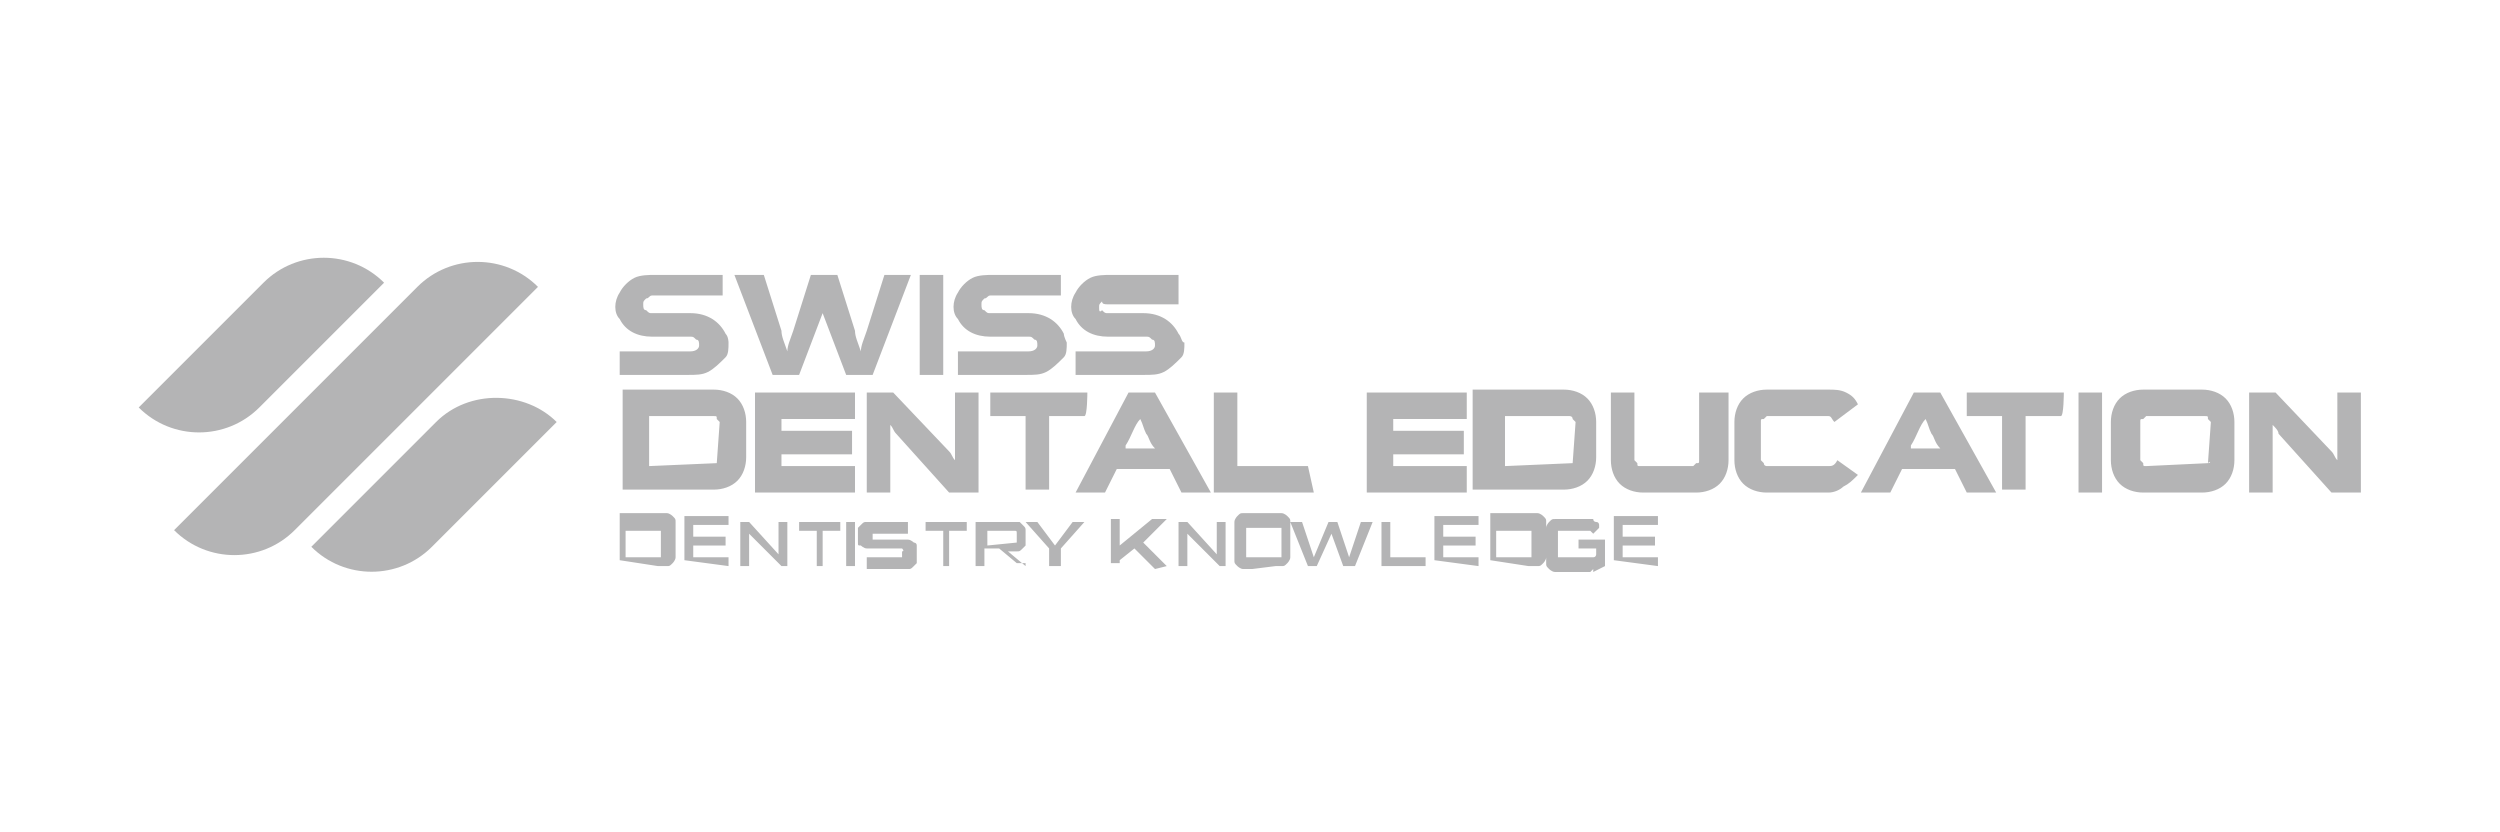 <?xml version="1.0" encoding="utf-8"?>
<!-- Generator: Adobe Illustrator 24.3.0, SVG Export Plug-In . SVG Version: 6.00 Build 0)  -->
<svg version="1.1" id="Layer_1" xmlns="http://www.w3.org/2000/svg" xmlns:xlink="http://www.w3.org/1999/xlink" x="0px" y="0px"
	 viewBox="0 0 85 28.3" style="enable-background:new 0 0 85 28.3;" xml:space="preserve">
<style type="text/css">
	.st0{fill:#B4B4B5;}
	.st1{fill-rule:evenodd;clip-rule:evenodd;fill:#B4B4B5;}
</style>
<g transform="translate(-8 -23)">
	<g transform="translate(106.37 27.047)">
		<path class="st0" d="M-18.1,9.3h-0.8v2.3c-0.1-0.1-0.1-0.2-0.2-0.3l-1.9-2h-0.9v3.4h0.8v-2.3c0.1,0.1,0.2,0.2,0.2,0.3l1.8,2h1V9.3
			z M-23.3,11.7L-23.3,11.7l-2.1,0.1c-0.1,0-0.1,0-0.1-0.1l-0.1-0.1v-1.3c0-0.1,0-0.1,0.1-0.1l0.1-0.1h2c0.1,0,0.1,0,0.1,0.1
			l0.1,0.1L-23.3,11.7C-23.2,11.6-23.2,11.7-23.3,11.7L-23.3,11.7z M-22.4,10.3c0-0.3-0.1-0.6-0.3-0.8c-0.2-0.2-0.5-0.3-0.8-0.3h-2
			c-0.3,0-0.6,0.1-0.8,0.3c-0.2,0.2-0.3,0.5-0.3,0.8v1.3c0,0.3,0.1,0.6,0.3,0.8c0.2,0.2,0.5,0.3,0.8,0.3h2c0.3,0,0.6-0.1,0.8-0.3
			c0.2-0.2,0.3-0.5,0.3-0.8V10.3z M-26.9,9.3h-0.8v3.4h0.8V9.3z M-28.2,9.3h-3.3v0.8h1.2v2.5h0.8v-2.5h1.2
			C-28.2,10.1-28.2,9.3-28.2,9.3z M-33.4,11.1c0.2-0.3,0.3-0.7,0.5-0.9c0.1,0.2,0.1,0.3,0.2,0.5c0.1,0.1,0.1,0.3,0.3,0.5H-33.4z
			 M-32.4,9.3h-0.9l-1.8,3.4h1l0.4-0.8h1.8l0.4,0.8h1L-32.4,9.3z M-35.9,11.6c-0.1,0.2-0.2,0.2-0.3,0.2h-2.1c0,0-0.1,0-0.1-0.1
			l-0.1-0.1v-1.3c0-0.1,0-0.1,0.1-0.1l0.1-0.1h2.1c0.1,0,0.1,0.1,0.2,0.2l0.8-0.6c-0.1-0.2-0.2-0.3-0.4-0.4s-0.4-0.1-0.6-0.1h-2.1
			c-0.3,0-0.6,0.1-0.8,0.3c-0.2,0.2-0.3,0.5-0.3,0.8v1.3c0,0.3,0.1,0.6,0.3,0.8c0.2,0.2,0.5,0.3,0.8,0.3h2.1c0.2,0,0.4-0.1,0.5-0.2
			c0.2-0.1,0.3-0.2,0.5-0.4L-35.9,11.6z M-39.8,9.3h-0.8v2.3c0,0.1,0,0.1-0.1,0.1l-0.1,0.1h-1.8c-0.1,0-0.1,0-0.1-0.1l-0.1-0.1V9.3
			h-0.8v2.3c0,0.3,0.1,0.6,0.3,0.8s0.5,0.3,0.8,0.3h1.8c0.3,0,0.6-0.1,0.8-0.3s0.3-0.5,0.3-0.8V9.3z M-44.9,11.7L-44.9,11.7
			l-2.3,0.1v-1.7h2.2c0,0,0.1,0,0.1,0.1l0.1,0.1L-44.9,11.7C-44.9,11.6-44.9,11.7-44.9,11.7L-44.9,11.7z M-44.1,10.3
			c0-0.3-0.1-0.6-0.3-0.8c-0.2-0.2-0.5-0.3-0.8-0.3h-3.1v3.4h3.1c0.3,0,0.6-0.1,0.8-0.3c0.2-0.2,0.3-0.5,0.3-0.8V10.3z M-48.5,11.8
			H-51v-0.4h2.4v-0.8H-51v-0.4h2.5V9.3h-3.4v3.4h3.4V11.8z M-53.9,11.8h-2.4V9.3h-0.8v3.4h3.4L-53.9,11.8L-53.9,11.8z M-60.1,11.1
			c0.2-0.3,0.3-0.7,0.5-0.9c0.1,0.2,0.1,0.3,0.2,0.5c0.1,0.1,0.1,0.3,0.3,0.5H-60.1z M-59.1,9.3h-0.9l-1.8,3.4h1l0.4-0.8h1.8
			l0.4,0.8h1L-59.1,9.3z M-61.4,9.3h-3.3v0.8h1.2v2.5h0.8v-2.5h1.2C-61.4,10.1-61.4,9.3-61.4,9.3z M-65.1,9.3h-0.8v2.3
			c-0.1-0.1-0.1-0.2-0.2-0.3l-1.9-2h-0.9v3.4h0.8v-2.3c0.1,0.1,0.1,0.2,0.2,0.3l1.8,2h1V9.3z M-69.3,11.8h-2.5v-0.4h2.4v-0.8h-2.4
			v-0.4h2.5V9.3h-3.4v3.4h3.4V11.8z M-74,11.7L-74,11.7l-2.3,0.1v-1.7h2.2c0.1,0,0.1,0,0.1,0.1l0.1,0.1L-74,11.7
			C-74,11.6-74,11.7-74,11.7L-74,11.7z M-73,10.3c0-0.3-0.1-0.6-0.3-0.8c-0.2-0.2-0.5-0.3-0.8-0.3h-3.1v3.4h3.1
			c0.3,0,0.6-0.1,0.8-0.3c0.2-0.2,0.3-0.5,0.3-0.8V10.3z"/>
		<path class="st0" d="M-58.3,7.3c-0.2-0.4-0.6-0.7-1.2-0.7h-1.2c-0.1,0-0.1,0-0.2-0.1C-61,6.6-61,6.5-61,6.4s0-0.1,0.1-0.2
			c0,0.1,0.1,0.1,0.2,0.1h2.4V5.3h-2.3c-0.2,0-0.5,0-0.7,0.1s-0.4,0.3-0.5,0.5c-0.2,0.3-0.2,0.7,0,0.9c0.2,0.4,0.6,0.6,1.1,0.6h1.3
			c0.1,0,0.1,0,0.2,0.1c0.1,0,0.1,0.1,0.1,0.2s-0.1,0.2-0.3,0.2h-2.4v0.8h2.3c0.3,0,0.5,0,0.7-0.1c0.2-0.1,0.4-0.3,0.6-0.5
			c0.1-0.1,0.1-0.3,0.1-0.5C-58.2,7.6-58.2,7.4-58.3,7.3L-58.3,7.3z M-62.2,7.3c-0.2-0.4-0.6-0.7-1.2-0.7h-1.3c-0.1,0-0.1,0-0.2-0.1
			c-0.1,0-0.1-0.1-0.1-0.2s0-0.1,0.1-0.2c0.1,0,0.1-0.1,0.2-0.1h2.4V5.3h-2.3c-0.2,0-0.5,0-0.7,0.1c-0.2,0.1-0.4,0.3-0.5,0.5
			c-0.2,0.3-0.2,0.7,0,0.9c0.2,0.4,0.6,0.6,1.1,0.6h1.3c0.1,0,0.1,0,0.2,0.1c0.1,0,0.1,0.1,0.1,0.2s-0.1,0.2-0.3,0.2h-2.4v0.8h2.3
			c0.3,0,0.5,0,0.7-0.1c0.2-0.1,0.4-0.3,0.6-0.5c0.1-0.1,0.1-0.3,0.1-0.5C-62.1,7.6-62.2,7.4-62.2,7.3z M-66.3,5.3h-0.8v3.4h0.8V5.3
			z M-68.3,5.3l-0.6,1.9c-0.1,0.3-0.2,0.5-0.2,0.7c-0.1-0.3-0.2-0.5-0.2-0.7l-0.6-1.9h-0.9l-0.6,1.9c-0.1,0.3-0.2,0.5-0.2,0.7
			c-0.1-0.3-0.2-0.5-0.2-0.7l-0.6-1.9h-1l1.3,3.4h0.9l0.8-2.1l0.8,2.1h0.9l1.3-3.4C-67.3,5.3-68.3,5.3-68.3,5.3z M-73.7,7.3
			c-0.2-0.4-0.6-0.7-1.2-0.7h-1.3c-0.1,0-0.1,0-0.2-0.1c-0.1,0-0.1-0.1-0.1-0.2s0-0.1,0.1-0.2c0.1,0,0.1-0.1,0.2-0.1h2.4V5.3h-2.3
			c-0.2,0-0.5,0-0.7,0.1s-0.4,0.3-0.5,0.5c-0.2,0.3-0.2,0.7,0,0.9c0.2,0.4,0.6,0.6,1.1,0.6h1.3c0.1,0,0.1,0,0.2,0.1
			c0.1,0,0.1,0.1,0.1,0.2s-0.1,0.2-0.3,0.2h-2.4v0.8h2.3c0.3,0,0.5,0,0.7-0.1c0.2-0.1,0.4-0.3,0.6-0.5c0.1-0.1,0.1-0.3,0.1-0.5
			C-73.6,7.6-73.6,7.4-73.7,7.3z"/>
		<path class="st0" d="M-42,15.2v-0.3h-1.2v-0.4h1.1v-0.3h-1.1v-0.4h1.2v-0.3h-1.5v1.5L-42,15.2z M-43.8,15.2v-0.9h-0.9v0.3h0.6v0.2
			c0,0,0,0.1-0.1,0.1s-0.1,0-0.2,0h-0.8h-0.1c0,0,0,0-0.1,0c0,0,0,0,0-0.1v-0.1v-0.5c0-0.1,0-0.1,0-0.2c0,0,0.1,0,0.2,0h0.8
			c0.1,0,0.1,0,0.1,0l0.1,0.1l0.2-0.2v-0.1c0,0,0-0.1-0.1-0.1c0,0-0.1,0-0.1-0.1c-0.1,0-0.1,0-0.2,0h-0.8c-0.1,0-0.2,0-0.3,0
			s-0.1,0-0.2,0.1c0,0-0.1,0.1-0.1,0.2c0,0.1,0,0.2,0,0.2v0.7c0,0.1,0,0.2,0,0.3c0,0.1,0,0.1,0.1,0.2c0,0,0.1,0.1,0.2,0.1
			c0.1,0,0.2,0,0.3,0h0.7h0.1h0.1c0,0,0,0,0.1-0.1c0,0,0,0,0-0.1v0.2L-43.8,15.2z M-46.3,14.7c0,0.1,0,0.1,0,0.2c0,0-0.1,0-0.2,0h-1
			V14h1c0.1,0,0.1,0,0.2,0c0,0,0,0.1,0,0.2V14.7z M-46.4,15.2c0.1,0,0.2,0,0.3,0s0.1,0,0.2-0.1c0,0,0.1-0.1,0.1-0.2s0-0.2,0-0.3
			v-0.6c0-0.1,0-0.2,0-0.3s0-0.1-0.1-0.2c0,0-0.1-0.1-0.2-0.1c-0.1,0-0.2,0-0.3,0h-1.3V15L-46.4,15.2z M-48.1,15.2v-0.3h-1.2v-0.4
			h1.1v-0.3h-1.1v-0.4h1.2v-0.3h-1.5v1.5L-48.1,15.2L-48.1,15.2z M-49.9,15.2v-0.3h-1.2v-1.2h-0.3v1.5H-49.9z M-52.3,15.2l0.6-1.5
			h-0.4l-0.4,1.2l-0.4-1.2h-0.3l-0.5,1.2l-0.4-1.2h-0.4l0.6,1.5h0.3l0.5-1.1l0.4,1.1H-52.3z M-54.8,14.7c0,0.1,0,0.1,0,0.2
			c0,0-0.1,0-0.2,0h-0.8h-0.1c0,0,0,0-0.1,0c0,0,0,0,0-0.1v-0.1v-0.6c0-0.1,0-0.1,0-0.2c0,0,0.1,0,0.2,0h0.8c0.1,0,0.1,0,0.2,0
			c0,0,0,0.1,0,0.2L-54.8,14.7z M-55,15.2c0.1,0,0.2,0,0.2,0c0.1,0,0.1,0,0.2-0.1c0,0,0.1-0.1,0.1-0.2s0-0.2,0-0.3v-0.6
			c0-0.1,0-0.2,0-0.3s0-0.1-0.1-0.2c0,0-0.1-0.1-0.2-0.1c-0.1,0-0.2,0-0.2,0h-0.8c-0.1,0-0.2,0-0.3,0c-0.1,0-0.1,0-0.2,0.1
			c0,0-0.1,0.1-0.1,0.2s0,0.2,0,0.3v0.7c0,0.1,0,0.2,0,0.3c0,0.1,0,0.1,0.1,0.2c0,0,0.1,0.1,0.2,0.1s0.2,0,0.3,0L-55,15.2z
			 M-56.7,15.2v-1.5H-57v1.1l-1-1.1h-0.3v1.5h0.3v-1.1l1.1,1.1H-56.7z M-58.7,15.2l-0.8-0.8l0.8-0.8h-0.5l-1.1,0.9v-0.9h-0.3v1.5
			h0.3V15l0.5-0.4l0.7,0.7L-58.7,15.2z M-62.3,15.2v-0.6l0.8-0.9h-0.4l-0.6,0.8l-0.6-0.8h-0.4l0.8,0.9v0.6H-62.3z M-63.8,14.4
			C-63.8,14.5-63.8,14.5-63.8,14.4L-63.8,14.4l-1,0.1V14h0.9c0.1,0,0.1,0,0.1,0.1C-63.8,14.2-63.8,14.2-63.8,14.4L-63.8,14.4z
			 M-63.5,15.2l-0.6-0.5c0.1,0,0.2,0,0.3,0c0.1,0,0.1,0,0.2-0.1l0.1-0.1c0-0.1,0-0.2,0-0.2v-0.1c0-0.1,0-0.2,0-0.2
			c0-0.1,0-0.1-0.1-0.2l-0.1-0.1c-0.1,0-0.1,0-0.2,0h-1.3v1.5h0.3v-0.6h0.5l0.6,0.5H-63.5z M-66.1,15.2V14h0.6v-0.3h-1.4V14h0.6v1.2
			H-66.1z M-67.2,14.7c0-0.1,0-0.1,0-0.2s-0.1-0.1-0.1-0.1s-0.1-0.1-0.2-0.1s-0.2,0-0.3,0h-0.7c-0.1,0-0.1,0-0.2,0v-0.1v-0.1
			c0,0,0.1,0,0.2,0h1c0-0.1,0-0.1,0-0.2v-0.2h-1.1c-0.1,0-0.2,0-0.3,0c-0.1,0-0.1,0-0.2,0.1l-0.1,0.1c0,0.1,0,0.1,0,0.2v0.1
			c0,0.1,0,0.1,0,0.2s0,0.1,0.1,0.1c0,0,0.1,0.1,0.2,0.1s0.2,0,0.3,0h0.7c0.1,0,0.1,0,0.2,0c0,0,0.1,0.1,0,0.1v0.1c0,0,0,0,0,0.1
			c0,0,0,0-0.1,0h-0.1h-1c0,0.1,0,0.1,0,0.2c0,0.1,0,0.1,0,0.2h1.1c0.1,0,0.2,0,0.3,0c0.1,0,0.1,0,0.2-0.1l0.1-0.1
			C-67.2,14.9-67.2,14.9-67.2,14.7L-67.2,14.7z M-69.3,13.7h-0.3v1.5h0.3V13.7z M-70.4,15.2V14h0.6v-0.3h-1.4V14h0.6v1.2H-70.4z
			 M-71.6,15.2v-1.5h-0.3v1.1l-1-1.1h-0.3v1.5h0.3v-1.1l1.1,1.1H-71.6z M-73.6,15.2v-0.3h-1.2v-0.4h1.1v-0.3h-1.1v-0.4h1.2v-0.3
			h-1.5v1.5L-73.6,15.2L-73.6,15.2z M-75.9,14.7c0,0.1,0,0.1,0,0.2c0,0-0.1,0-0.2,0h-1V14h1c0.1,0,0.1,0,0.2,0c0,0,0,0.1,0,0.2V14.7
			z M-76,15.2c0.1,0,0.2,0,0.3,0c0.1,0,0.1,0,0.2-0.1c0,0,0.1-0.1,0.1-0.2s0-0.2,0-0.3v-0.6c0-0.1,0-0.2,0-0.3s0-0.1-0.1-0.2
			c0,0-0.1-0.1-0.2-0.1s-0.2,0-0.3,0h-1.3V15L-76,15.2z"/>
	</g>
	<g transform="matrix(-.707 .707 .707 .707 61.853 .302)">
		<path class="st1" d="M51-5.1h11.7c0,1.6-1.3,2.9-2.9,2.9H48.1C48.1-3.8,49.4-5.1,51-5.1z"/>
		<path class="st1" d="M54.6-8.9h6c0,1.6-1.3,2.9-2.9,2.9h-6C51.7-7.6,53-8.9,54.6-8.9z M53.8-1.4h6c0,1.6-1.3,2.9-2.9,2.9h-6
			C50.9,0,52.2-1.4,53.8-1.4z"/>
	</g>
</g>
</svg>
